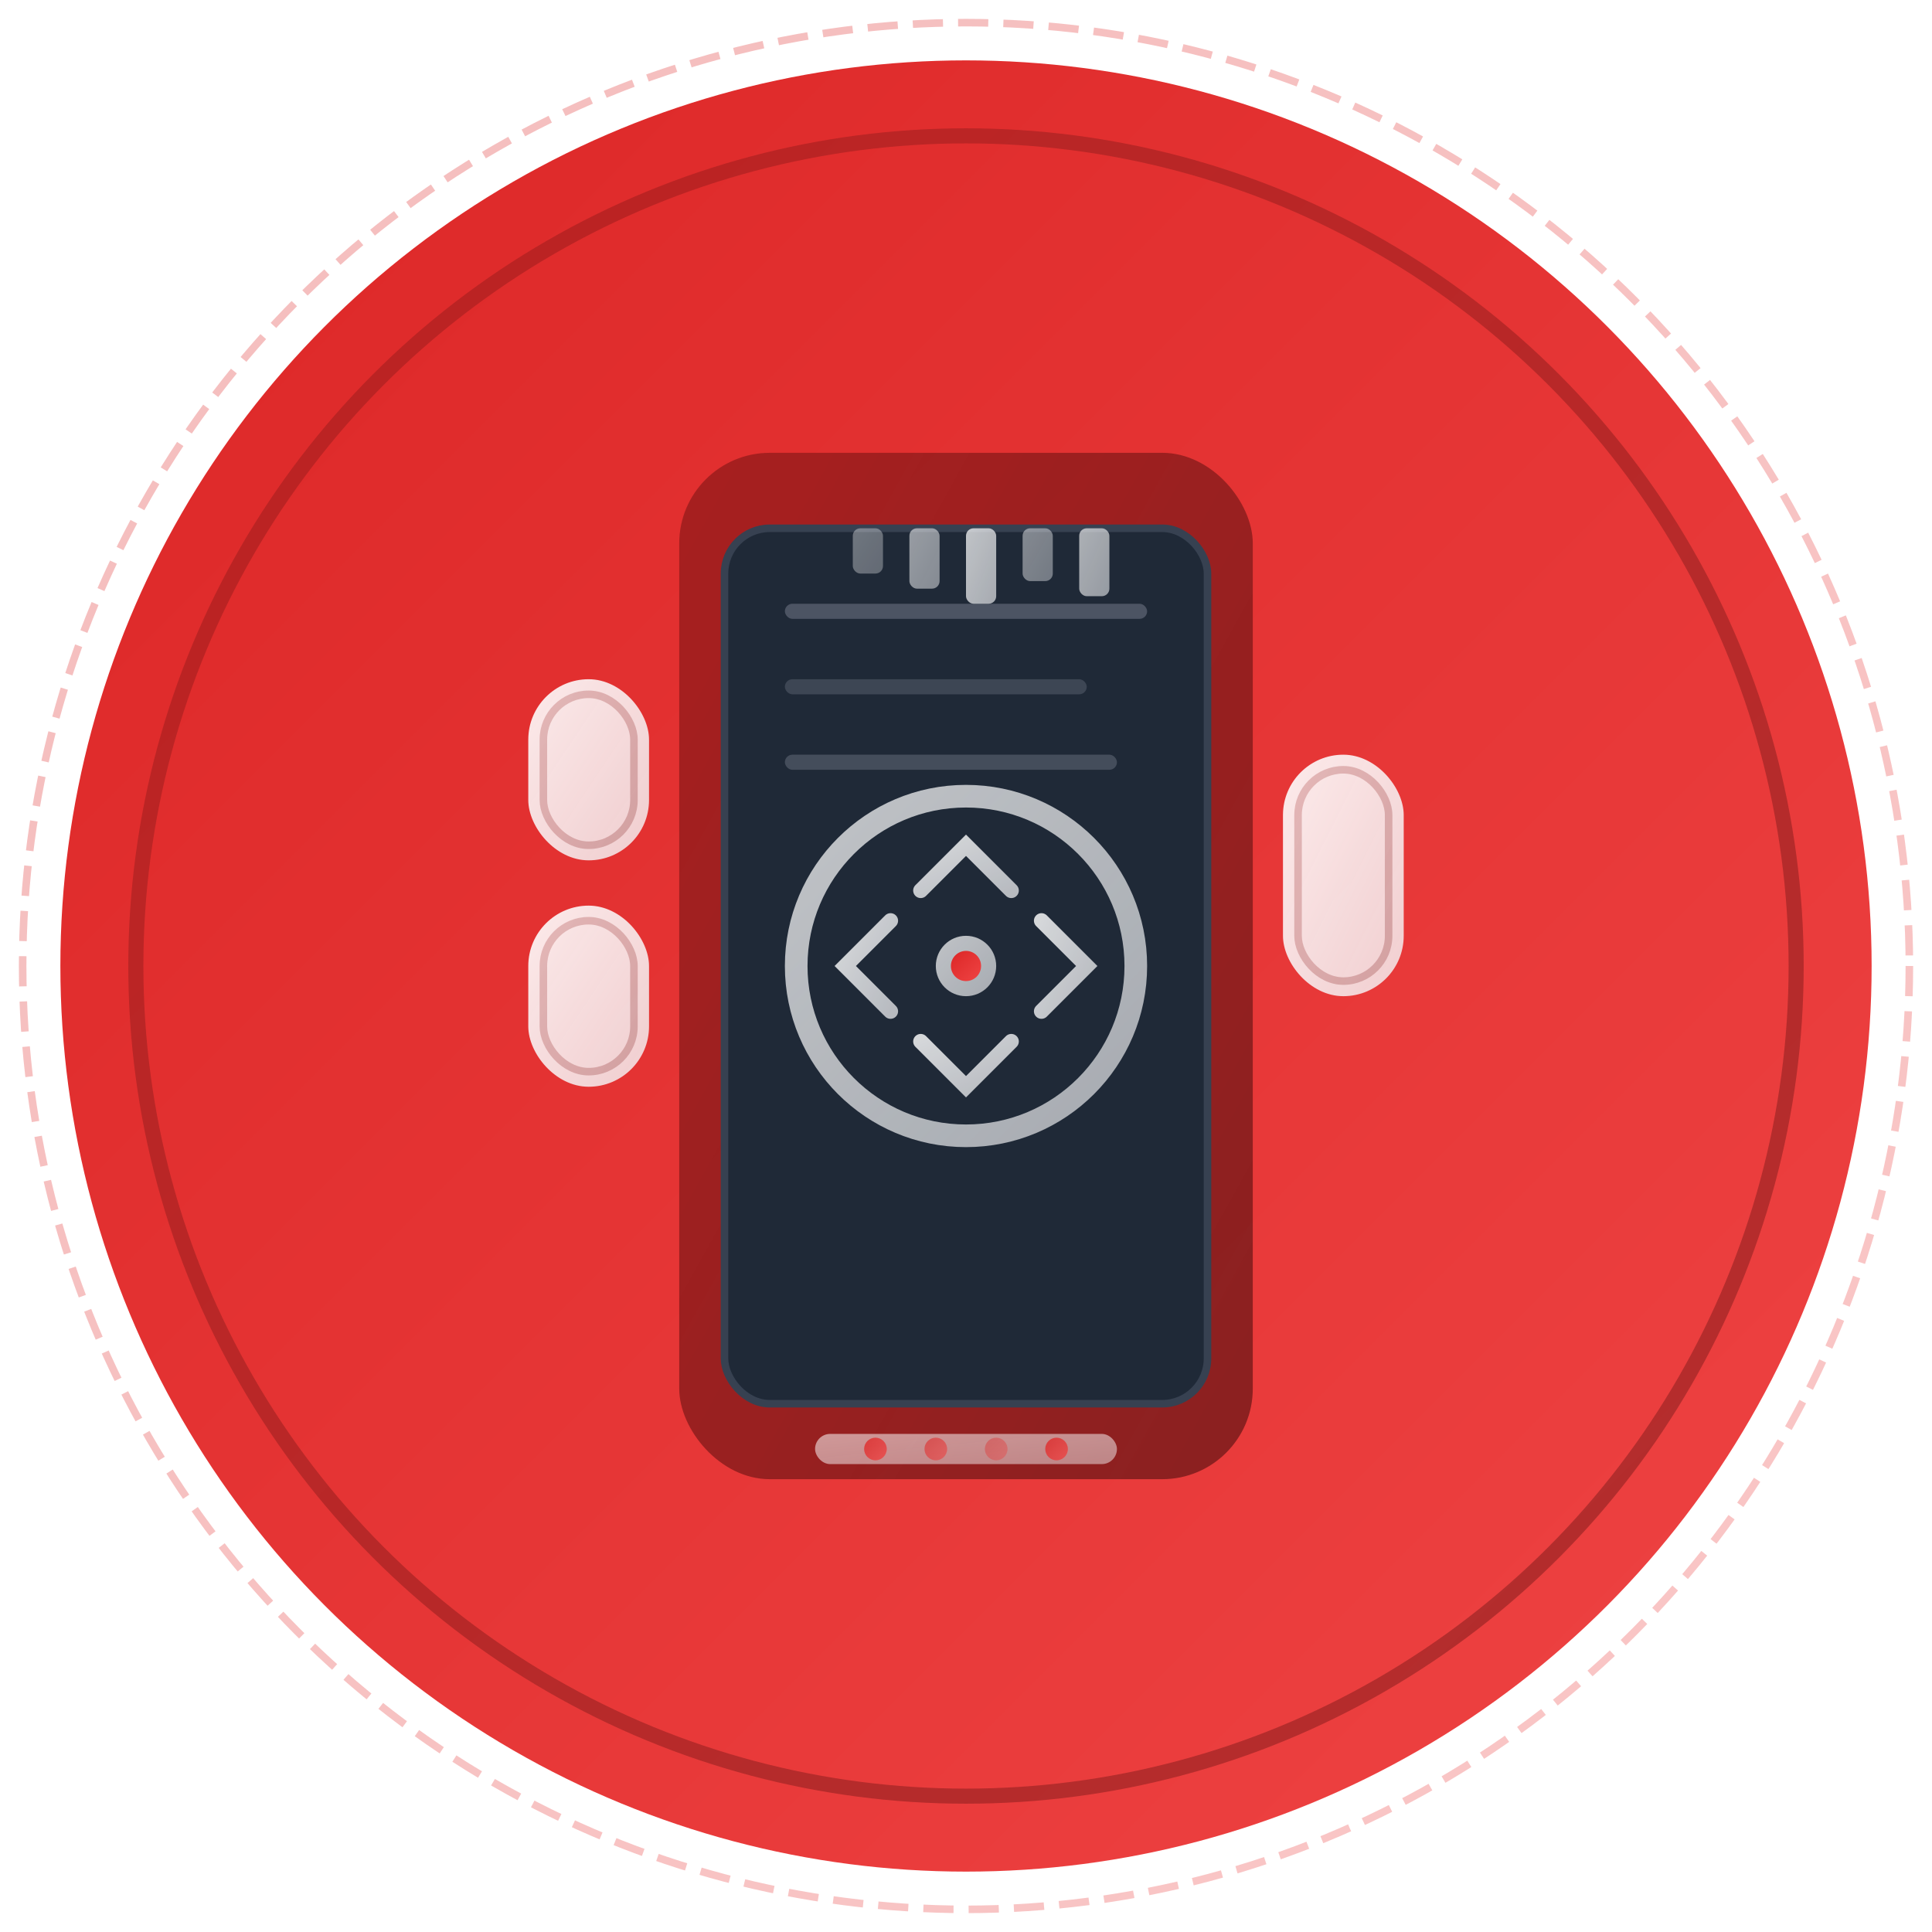 <svg width="512" height="512" viewBox="0 0 512 512" xmlns="http://www.w3.org/2000/svg">
  <defs>
    <!-- 渐变定义 -->
    <linearGradient id="mainGradient" x1="0%" y1="0%" x2="100%" y2="100%">
      <stop offset="0%" style="stop-color:#dc2626;stop-opacity:1" />
      <stop offset="100%" style="stop-color:#ef4444;stop-opacity:1" />
    </linearGradient>
    
    <linearGradient id="shadowGradient" x1="0%" y1="0%" x2="100%" y2="100%">
      <stop offset="0%" style="stop-color:#991b1b;stop-opacity:0.8" />
      <stop offset="100%" style="stop-color:#7f1d1d;stop-opacity:0.9" />
    </linearGradient>
    
    <linearGradient id="buttonGradient" x1="0%" y1="0%" x2="100%" y2="100%">
      <stop offset="0%" style="stop-color:#ffffff;stop-opacity:0.9" />
      <stop offset="100%" style="stop-color:#f3f4f6;stop-opacity:0.8" />
    </linearGradient>
    
    <!-- 阴影滤镜 -->
    <filter id="dropShadow" x="-50%" y="-50%" width="200%" height="200%">
      <feDropShadow dx="4" dy="8" stdDeviation="8" flood-color="#000000" flood-opacity="0.3"/>
    </filter>
    
    <filter id="innerShadow" x="-50%" y="-50%" width="200%" height="200%">
      <feDropShadow dx="2" dy="4" stdDeviation="4" flood-color="#000000" flood-opacity="0.2"/>
    </filter>
  </defs>
  
  <!-- 背景圆形 -->
  <circle cx="256" cy="256" r="240" fill="url(#mainGradient)" filter="url(#dropShadow)"/>
  
  <!-- 内层圆形边框 -->
  <circle cx="256" cy="256" r="220" fill="none" stroke="url(#shadowGradient)" stroke-width="4" opacity="0.6"/>
  
  <!-- 手机轮廓 -->
  <rect x="180" y="120" width="152" height="272" rx="24" ry="24" 
        fill="url(#shadowGradient)" filter="url(#innerShadow)"/>
  
  <!-- 手机屏幕 -->
  <rect x="192" y="140" width="128" height="232" rx="12" ry="12" 
        fill="#1f2937" stroke="#374151" stroke-width="2"/>
  
  <!-- 屏幕内容线条 -->
  <rect x="208" y="160" width="96" height="4" rx="2" fill="#6b7280" opacity="0.6"/>
  <rect x="208" y="180" width="80" height="4" rx="2" fill="#6b7280" opacity="0.4"/>
  <rect x="208" y="200" width="88" height="4" rx="2" fill="#6b7280" opacity="0.5"/>
  
  <!-- 侧键组 - 左侧 -->
  <g transform="translate(140, 180)">
    <!-- 音量键上 -->
    <rect x="0" y="0" width="32" height="48" rx="16" ry="16" 
          fill="url(#buttonGradient)" filter="url(#innerShadow)"/>
    <rect x="4" y="4" width="24" height="40" rx="12" ry="12" 
          fill="none" stroke="url(#shadowGradient)" stroke-width="2" opacity="0.3"/>
    
    <!-- 音量键下 -->
    <rect x="0" y="60" width="32" height="48" rx="16" ry="16" 
          fill="url(#buttonGradient)" filter="url(#innerShadow)"/>
    <rect x="4" y="64" width="24" height="40" rx="12" ry="12" 
          fill="none" stroke="url(#shadowGradient)" stroke-width="2" opacity="0.3"/>
  </g>
  
  <!-- 侧键组 - 右侧 -->
  <g transform="translate(340, 200)">
    <!-- 电源键 -->
    <rect x="0" y="0" width="32" height="64" rx="16" ry="16" 
          fill="url(#buttonGradient)" filter="url(#innerShadow)"/>
    <rect x="4" y="4" width="24" height="56" rx="12" ry="12" 
          fill="none" stroke="url(#shadowGradient)" stroke-width="2" opacity="0.3"/>
  </g>
  
  <!-- 控制符号 - 中心 -->
  <g transform="translate(256, 256)">
    <!-- 控制环 -->
    <circle cx="0" cy="0" r="45" fill="none" stroke="url(#buttonGradient)" 
            stroke-width="6" opacity="0.8"/>
    
    <!-- 方向箭头 -->
    <g stroke="url(#buttonGradient)" stroke-width="4" fill="none" stroke-linecap="round">
      <!-- 上箭头 -->
      <path d="M -12,-20 L 0,-32 L 12,-20" opacity="0.9"/>
      <!-- 下箭头 -->
      <path d="M -12,20 L 0,32 L 12,20" opacity="0.9"/>
      <!-- 左箭头 -->
      <path d="M -20,-12 L -32,0 L -20,12" opacity="0.9"/>
      <!-- 右箭头 -->
      <path d="M 20,-12 L 32,0 L 20,12" opacity="0.9"/>
    </g>
    
    <!-- 中心点 -->
    <circle cx="0" cy="0" r="8" fill="url(#buttonGradient)" opacity="0.8"/>
    <circle cx="0" cy="0" r="4" fill="url(#mainGradient)"/>
  </g>
  
  <!-- 功能指示器 -->
  <g transform="translate(256, 380)">
    <!-- 底部功能条 -->
    <rect x="-40" y="0" width="80" height="8" rx="4" 
          fill="url(#buttonGradient)" opacity="0.6"/>
    
    <!-- 功能点 -->
    <circle cx="-24" cy="4" r="3" fill="url(#mainGradient)" opacity="0.8"/>
    <circle cx="-8" cy="4" r="3" fill="url(#mainGradient)" opacity="0.6"/>
    <circle cx="8" cy="4" r="3" fill="url(#mainGradient)" opacity="0.4"/>
    <circle cx="24" cy="4" r="3" fill="url(#mainGradient)" opacity="0.8"/>
  </g>
  
  <!-- 顶部装饰 -->
  <g transform="translate(256, 140)">
    <!-- 信号指示 -->
    <rect x="-30" y="0" width="8" height="12" rx="2" fill="url(#buttonGradient)" opacity="0.4"/>
    <rect x="-15" y="0" width="8" height="16" rx="2" fill="url(#buttonGradient)" opacity="0.6"/>
    <rect x="0" y="0" width="8" height="20" rx="2" fill="url(#buttonGradient)" opacity="0.8"/>
    <rect x="15" y="0" width="8" height="14" rx="2" fill="url(#buttonGradient)" opacity="0.5"/>
    <rect x="30" y="0" width="8" height="18" rx="2" fill="url(#buttonGradient)" opacity="0.7"/>
  </g>
  
  <!-- 外圈装饰 -->
  <circle cx="256" cy="256" r="250" fill="none" stroke="url(#mainGradient)" 
          stroke-width="2" opacity="0.3" stroke-dasharray="8,4"/>
</svg>